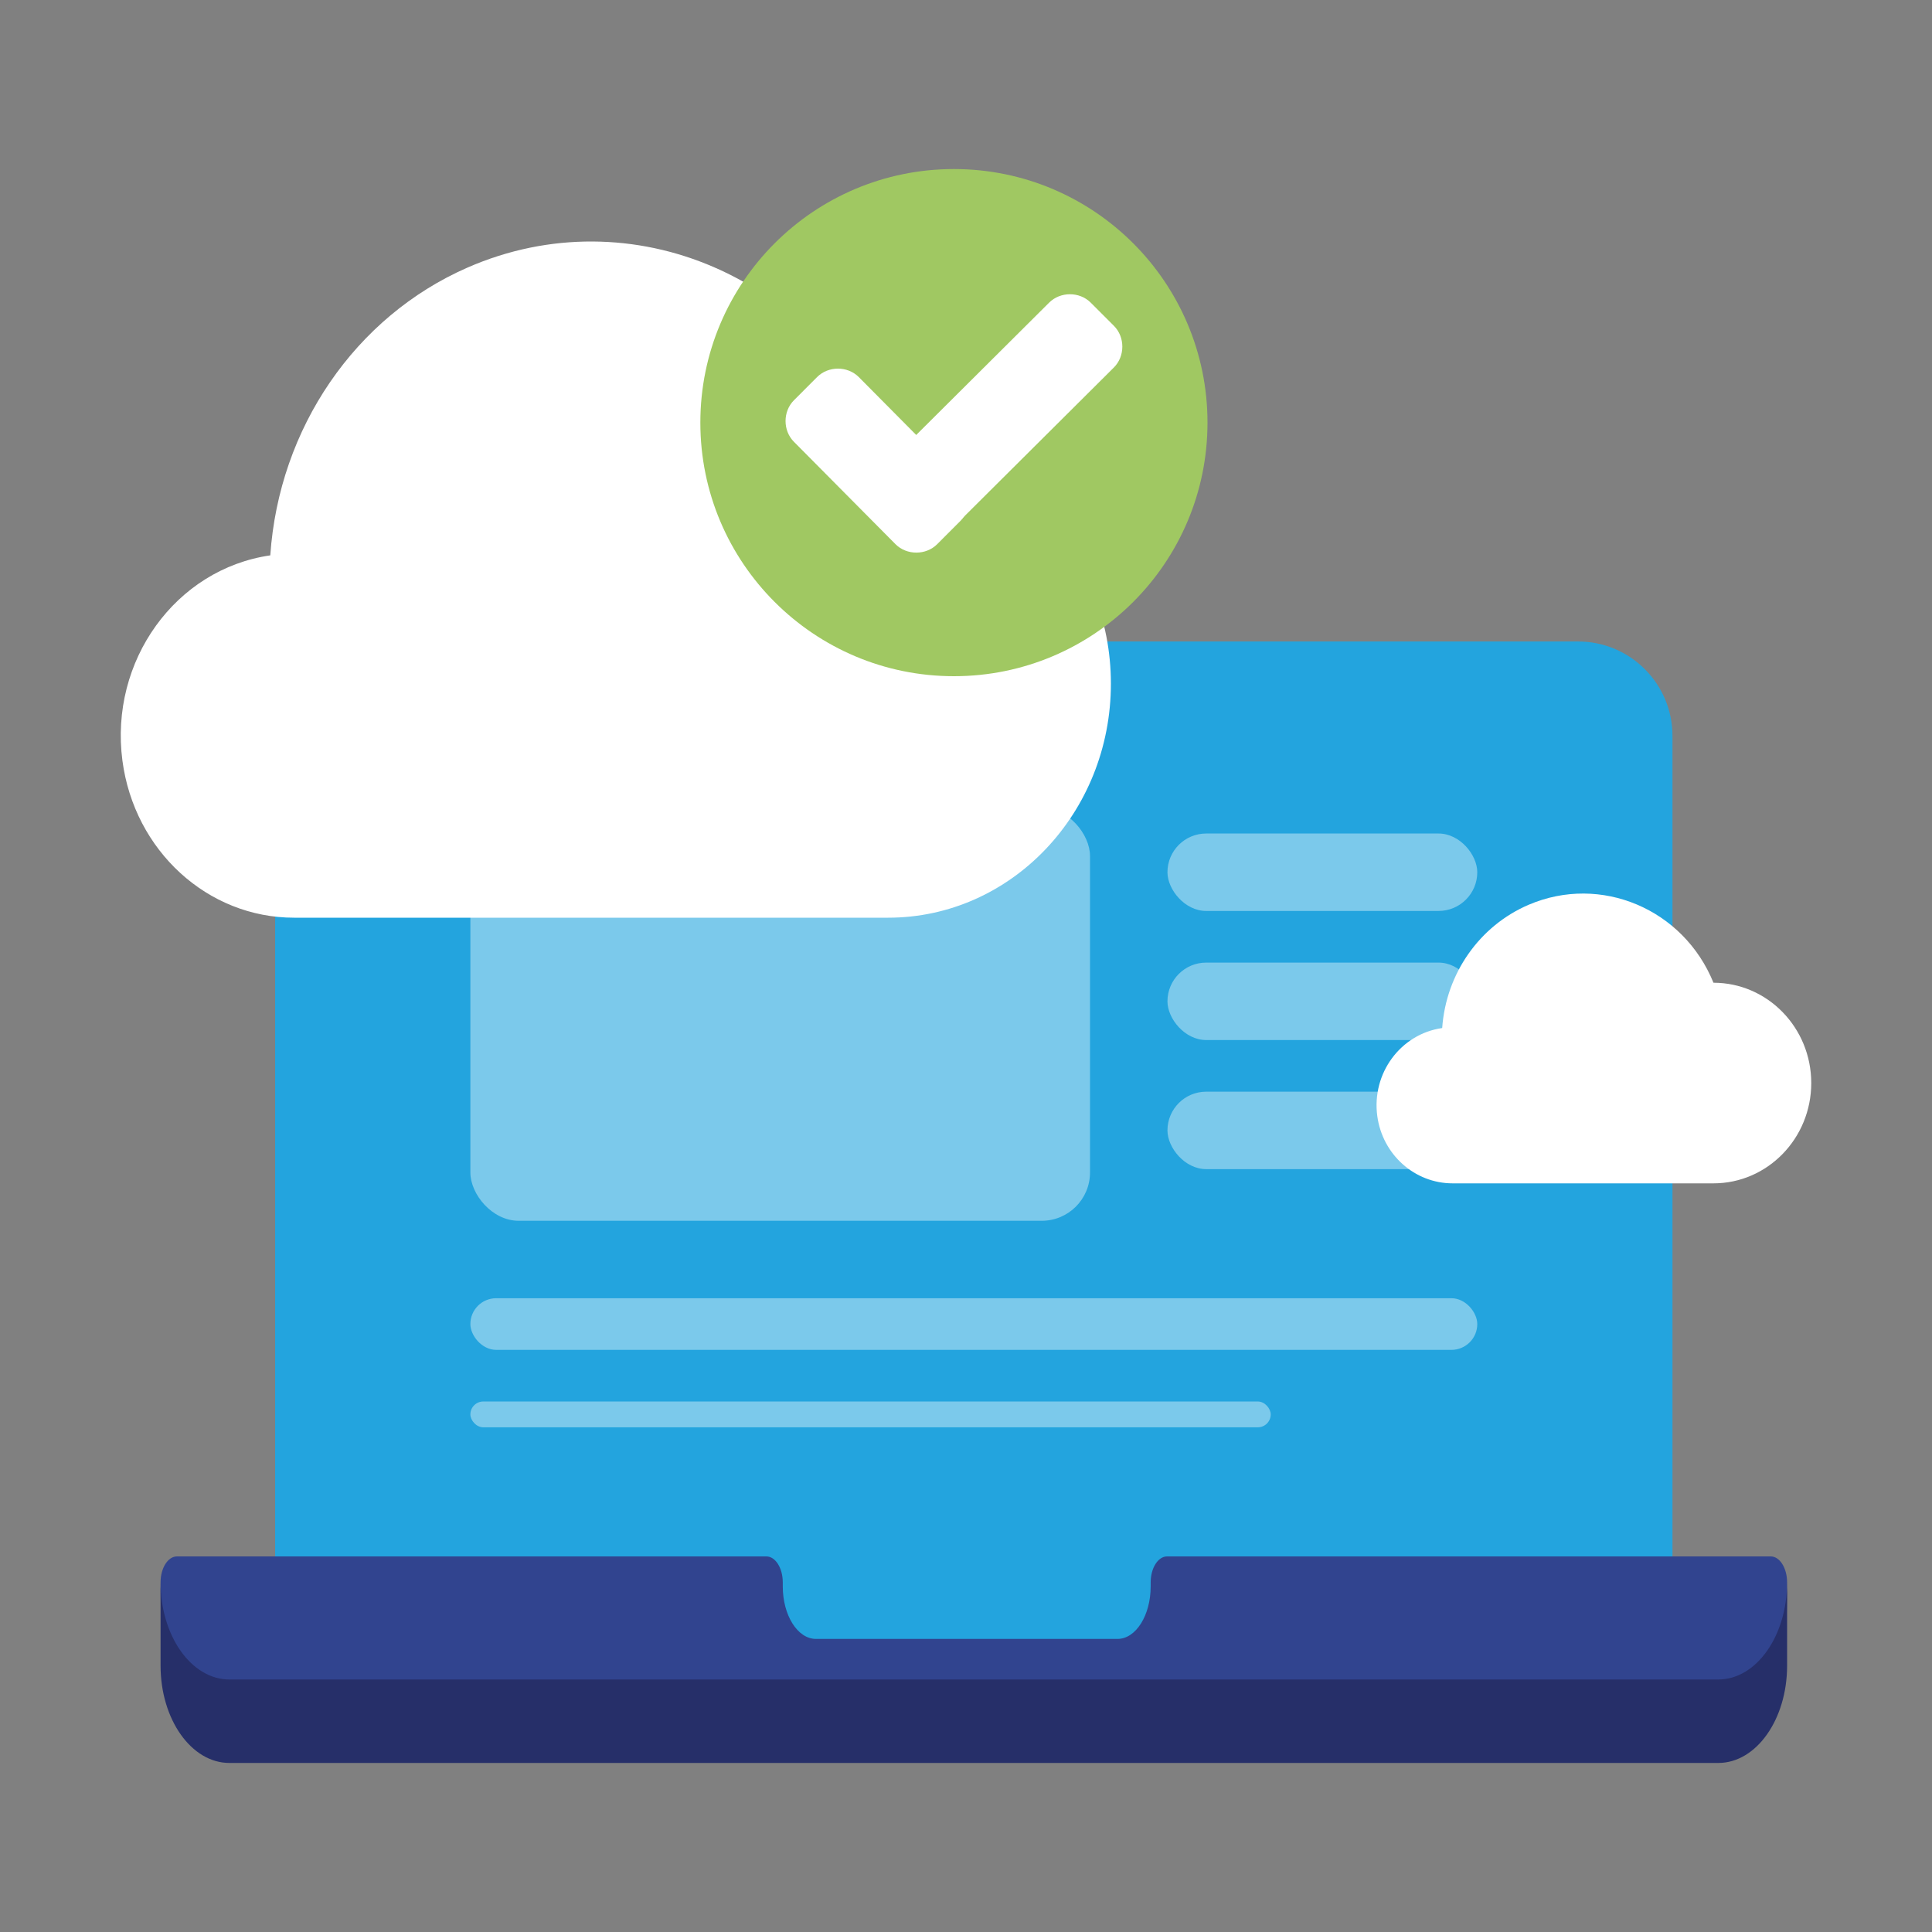 <svg width="1em" height="1em" viewBox="0 0 80 80" fill="none" xmlns="http://www.w3.org/2000/svg">
<rect x="0" y="0" width="80" height="80" fill="#808080" stroke="none"/>
<path d="M32.099 62.589H13.438V64.876H32.099H46.348H67.56V62.589H46.348H32.099Z" fill="#23A4DE"/>
<path d="M17.711 66.893H33.383L39.119 68.036L45.064 66.893H63.288V62.589H17.711V66.893Z" fill="#23A4DE"/>
<path d="M11.393 65.078V30.474C11.393 28.314 13.143 26.563 15.302 26.563H65.345C67.504 26.563 69.254 28.314 69.254 30.474V65.078L40.323 67.522L11.393 65.078Z" fill="#23A4DE"/>
<path d="M15.961 67.078V31.809C15.961 31.434 16.265 31.131 16.64 31.131H64.007C64.382 31.131 64.686 31.435 64.686 31.809V67.078L40.324 69.522L15.961 67.078Z" fill="#23A4DE"/>
<path d="M9.496 71.931H71.153C74.001 71.931 73.991 67.989 74 65.51C73.995 64.922 73.694 64.448 73.322 64.448H48.326C47.951 64.448 47.647 64.929 47.647 65.523V65.689C47.647 66.89 47.032 67.864 46.274 67.864H33.786C33.028 67.864 32.413 66.89 32.413 65.689V65.523C32.413 64.929 32.109 64.448 31.734 64.448H7.327C6.955 64.448 6.653 64.922 6.649 65.51C6.658 67.989 6.648 71.931 9.496 71.931Z" fill="#31448F"/>
<path d="M71.152 69.544H9.497C7.924 69.544 6.649 67.741 6.649 65.517V68.973C6.649 71.197 7.924 73 9.497 73H71.152C72.725 73 74 71.197 74 68.973V65.517C74 67.741 72.725 69.544 71.152 69.544Z" fill="#262F69"/>
<rect x="19.477" y="33.445" width="25.658" height="17.105" rx="2" fill="#7BC9EB"/>
<rect x="48.342" y="34.514" width="12.829" height="3.207" rx="1.604" fill="#7BC9EB"/>
<rect x="48.342" y="39.859" width="12.829" height="3.207" rx="1.604" fill="#7BC9EB"/>
<rect x="48.342" y="45.204" width="12.829" height="3.207" rx="1.604" fill="#7BC9EB"/>
<rect x="19.477" y="58.033" width="33.141" height="1.069" rx="0.535" fill="#7BC9EB"/>
<rect x="19.477" y="53.757" width="41.694" height="2.138" rx="1.069" fill="#7BC9EB"/>
<path d="M36.777 18.617C33.947 11.481 26.146 8.107 19.355 11.081C14.711 13.114 11.553 17.723 11.192 22.996C7.267 23.566 4.526 27.371 5.069 31.495C5.56 35.226 8.597 38.004 12.182 38H36.777C41.871 38 46 33.661 46 28.309C46 22.956 41.871 18.617 36.777 18.617Z" fill="white"/>
<path d="M39.5 28C45.299 28 50 23.299 50 17.5C50 11.701 45.299 7 39.5 7C33.701 7 29 11.701 29 17.5C29 23.299 33.701 28 39.5 28Z" fill="#A0C862"/>
<path d="M39.765 19.852C40.229 20.315 40.229 21.11 39.765 21.574L38.805 22.535C38.341 22.998 37.546 22.998 37.082 22.535L32.876 18.295C32.412 17.831 32.412 17.036 32.876 16.573L33.836 15.612C34.3 15.148 35.095 15.148 35.559 15.612L39.765 19.852Z" fill="white"/>
<path d="M43.442 12.532C43.906 12.068 44.701 12.068 45.165 12.532L46.125 13.492C46.589 13.956 46.589 14.751 46.125 15.215L38.838 22.468C38.374 22.932 37.58 22.932 37.116 22.468L36.155 21.508C35.691 21.044 35.691 20.249 36.155 19.786L43.442 12.532Z" fill="white"/>
<path d="M70.951 40.693C69.708 37.635 66.284 36.189 63.302 37.463C61.263 38.335 59.877 40.31 59.718 42.569C57.995 42.814 56.792 44.445 57.03 46.212C57.246 47.811 58.579 49.002 60.153 49H70.951C73.187 49 75 47.14 75 44.847C75 42.553 73.187 40.693 70.951 40.693Z" fill="white"/>
</svg>
